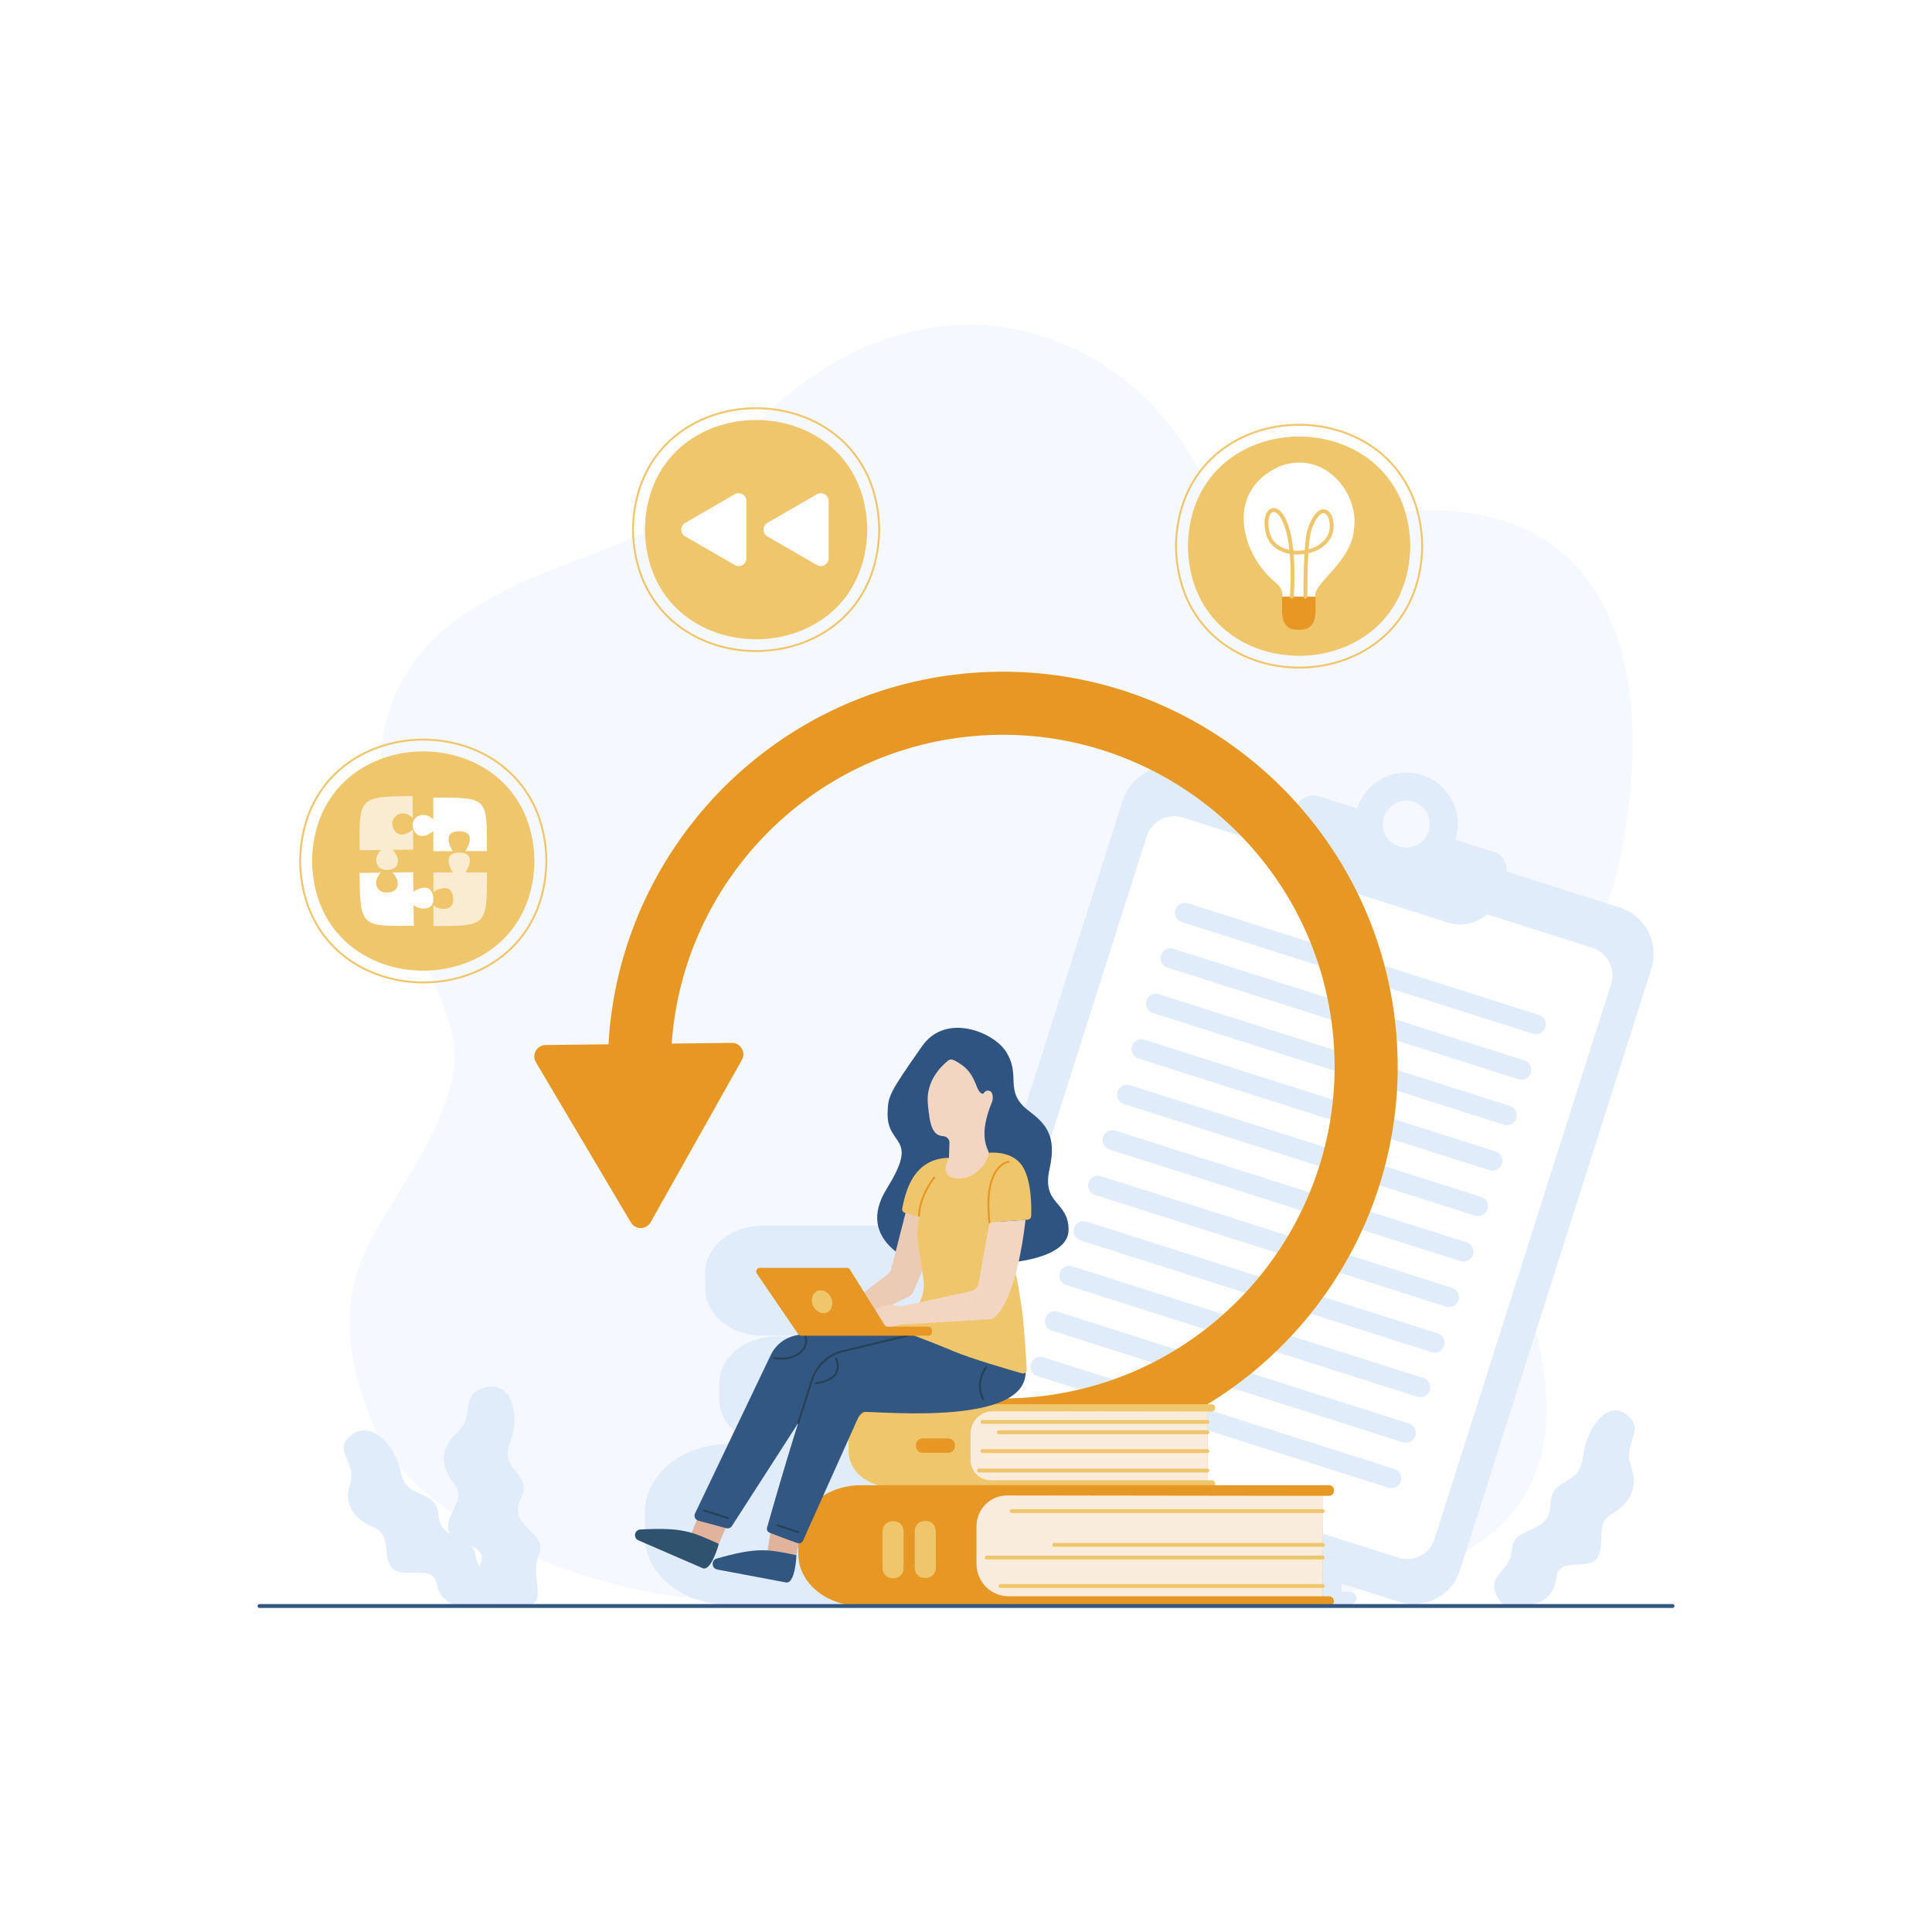 <?xml version="1.0" encoding="utf-8"?>
<!-- Generator: Adobe Illustrator 27.5.0, SVG Export Plug-In . SVG Version: 6.00 Build 0)  -->
<svg version="1.1" xmlns="http://www.w3.org/2000/svg" xmlns:xlink="http://www.w3.org/1999/xlink" x="0px" y="0px"
	 viewBox="0 0 500 500" style="enable-background:new 0 0 500 500;" xml:space="preserve">
<g id="BACKGROUND">
	<rect id="Rectangle" style="fill:#FFFFFF;" width="500" height="500"/>
</g>
<g id="OBJECTS">
	<g>
		<path id="Background_00000077293742030917481520000011230846521026085792_" style="fill:#F5F8FF;" d="M305.423,113.67
			c23.244,33.421-10.503,30.807,46.824,20.2c61.737-11.423,78.535,34.053,66.84,89.234c-10.842,51.156-57.707,40.262-33.953,89.108
			c39.512,81.248,1.163,107.045-105.213,103.428c-49.778-1.693-87.338,2.642-119.012-5.186c-27.676-6.84-56.502-21.94-64.652-42.458
			c-15.503-39.028,3.737-49.159,15.901-75.264c12.128-26.027,2.077-26.413-9.31-64.749c-24.94-83.966,61.045-76.509,77.895-100.368
			C224.578,65.546,280.695,78.116,305.423,113.67z"/>
		<g>
			<g id="_x3C_Group_x3E__00000151514006374537183610000010785232620927837372_">
				<path id="_x3C_Path_x3E__00000167389021171929907780000012269678482398104482_" style="fill:#E1ECFA;" d="M308.574,344.518
					c0,0.633-0.513,1.146-1.146,1.146H197.291c-8.169,0-14.791-5.475-14.791-12.228v-3.987c0-6.753,6.622-12.228,14.791-12.228
					h110.137c0.633,0,1.146,0.513,1.146,1.146v0.207c0,0.629-0.508,1.141-1.137,1.146l-1.439,0.01l-0.081,23.643l1.511,0
					C308.06,343.372,308.574,343.885,308.574,344.518L308.574,344.518z"/>
				<path id="_x3C_Path_x3E__00000097460446731800991610000010201247821372060330_" style="fill:#E1ECFA;" d="M232.148,319.631
					l73.849,0.098l-0.081,23.643h-74.532c-3.833,0-6.941-3.107-6.941-6.941v-9.096C224.443,323.081,227.893,319.631,232.148,319.631
					z"/>
				<path id="_x3C_Path_x3E__00000033366332806027111590000014521591831607122609_" style="fill:#E1ECFA;" d="M205.682,332.18
					v-1.476c0-0.959,0.777-1.736,1.736-1.736h9.929c0.959,0,1.736,0.777,1.736,1.736v1.476c0,0.959-0.777,1.736-1.736,1.736h-9.929
					C206.459,333.916,205.682,333.139,205.682,332.18z"/>
			</g>
			<g id="_x3C_Group_x3E_">
				<path id="_x3C_Path_x3E__00000052086262427968189220000008936518044316851349_" style="fill:#E1ECFA;" d="M312.19,373.168
					c0,0.633-0.513,1.146-1.146,1.146H200.907c-8.169,0-14.791-5.475-14.791-12.228v-3.987c0-6.753,6.622-12.228,14.791-12.228
					h110.137c0.633,0,1.146,0.513,1.146,1.146v0.207c0,0.629-0.508,1.141-1.137,1.146l-1.439,0.01l-0.081,23.643l1.511,0
					C311.677,372.022,312.19,372.535,312.19,373.168L312.19,373.168z"/>
				<path id="_x3C_Path_x3E__00000022553694934843257180000017331714731174441363_" style="fill:#E1ECFA;" d="M235.765,348.281
					l73.849,0.098l-0.081,23.643H235c-3.833,0-6.941-3.107-6.941-6.941v-9.096C228.059,351.731,231.509,348.281,235.765,348.281z"/>
				<path id="_x3C_Path_x3E__00000179630900748235765430000003162824824115743674_" style="fill:#E1ECFA;" d="M209.298,360.83
					v-1.476c0-0.959,0.777-1.736,1.736-1.736h9.929c0.959,0,1.736,0.777,1.736,1.736v1.476c0,0.959-0.777,1.736-1.736,1.736h-9.929
					C210.075,362.566,209.298,361.789,209.298,360.83z"/>
				
					<line id="_x3C_Path_x3E__00000038381476203603647740000002592041089070902191_" style="fill:#E1ECFA;" x1="232.186" y1="351.968" x2="309.532" y2="351.968"/>
				
					<line id="_x3C_Path_x3E__00000093894489817876925730000009660151050110409615_" style="fill:#E1ECFA;" x1="237.764" y1="355.533" x2="309.532" y2="355.533"/>
				
					<line id="_x3C_Path_x3E__00000057131407990841733510000017376141705301348262_" style="fill:#E1ECFA;" x1="232.186" y1="361.987" x2="309.532" y2="361.987"/>
				
					<line id="_x3C_Path_x3E__00000050640435709969547840000008551305488966234529_" style="fill:#E1ECFA;" x1="230.973" y1="368.687" x2="309.532" y2="368.687"/>
			</g>
			<g>
				<path id="_x3C_Path_x3E__00000125571330040138031170000012604338031734232242_" style="fill:#E1ECFA;" d="M351.047,413.61
					c0,0.924-0.749,1.674-1.674,1.674H188.449c-11.936,0-21.612-7.999-21.612-17.867v-5.826c0-9.867,9.676-17.867,21.612-17.867
					h160.924c0.925,0,1.674,0.75,1.674,1.674v0.303c0,0.92-0.742,1.667-1.662,1.674l-2.102,0.015l-0.118,34.546l2.208-0.001
					C350.297,411.936,351.047,412.685,351.047,413.61L351.047,413.61z"/>
				<path id="_x3C_Path_x3E__00000100372800747985418470000000643171655862123168_" style="fill:#E1ECFA;" d="M238.652,377.247
					l108.631,0.143l-0.118,34.546H239.199c-6.118,0-11.077-4.959-11.077-11.077v-13.083
					C228.122,381.961,232.836,377.247,238.652,377.247z"/>
				<path id="_x3C_Path_x3E__00000181072609329269373810000014100469055939568778_" style="fill:#E1ECFA;" d="M211.578,405.623
					h-2.157c-1.401,0-2.537-1.136-2.537-2.537v-14.507c0-1.401,1.136-2.537,2.537-2.537h2.157c1.401,0,2.537,1.136,2.537,2.537
					v14.507C214.115,404.488,212.979,405.623,211.578,405.623z"/>
				<path id="_x3C_Path_x3E__00000045586703473086346260000014393744918904575649_" style="fill:#E1ECFA;" d="M200.5,405.711h-2.157
					c-1.401,0-2.537-1.136-2.537-2.537v-14.507c0-1.401,1.136-2.537,2.537-2.537h2.157c1.401,0,2.537,1.136,2.537,2.537v14.507
					C203.036,404.575,201.901,405.711,200.5,405.711z"/>
				
					<line id="_x3C_Path_x3E__00000062876783411118984270000010249735193231286181_" style="fill:#E1ECFA;" x1="240.24" y1="382.634" x2="347.164" y2="382.634"/>
				
					<line id="_x3C_Path_x3E__00000065073073972393125170000003652151642348706718_" style="fill:#E1ECFA;" x1="254.841" y1="394.251" x2="347.23" y2="394.251"/>
				
					<line id="_x3C_Path_x3E__00000034089466327007659080000015973513734211841463_" style="fill:#E1ECFA;" x1="231.631" y1="398.602" x2="347.164" y2="398.602"/>
				
					<line id="_x3C_Path_x3E__00000151541396233679969240000007481347693995754670_" style="fill:#E1ECFA;" x1="236.387" y1="408.392" x2="347.164" y2="408.392"/>
			</g>
		</g>
		<g>
			<path style="fill:#E1ECFA;" d="M362.041,414.54l-112.835-35.899c-6.623-2.107-10.283-9.184-8.176-15.807l49.532-155.684
				c2.107-6.623,9.184-10.283,15.807-8.176l35.142,11.181l20.848,10.863l13-0.094l43.846,13.95
				c6.623,2.107,10.283,9.184,8.176,15.807l-49.532,155.684C375.741,412.987,368.664,416.648,362.041,414.54z"/>
			<path style="fill:#FFFFFF;" d="M361.907,403.128l-105.996-33.724c-3.918-1.246-6.084-5.433-4.837-9.351l45.699-143.636
				c1.247-3.918,5.433-6.083,9.351-4.837l105.996,33.724c3.918,1.247,6.083,5.433,4.837,9.351l-45.699,143.636
				C370.011,402.209,365.825,404.375,361.907,403.128z"/>
			<path style="fill:#E1ECFA;" d="M386.708,220.521l-10.059-3.2c2.232-7.016-1.646-14.512-8.661-16.744s-14.512,1.646-16.745,8.661
				l-9.894-3.148c-2.511-0.799-5.194,0.589-5.993,3.1l-1.739,5.467c-1.759,5.53,1.297,11.44,6.828,13.199l34.261,10.9
				c5.53,1.76,11.44-1.297,13.199-6.827l1.792-5.632C390.466,223.877,389.128,221.291,386.708,220.521z M365.789,207.486
				c3.199,1.018,4.968,4.437,3.95,7.636c-1.018,3.199-4.437,4.968-7.636,3.95c-3.199-1.018-4.968-4.437-3.95-7.636
				C359.171,208.237,362.59,206.468,365.789,207.486z"/>
			<path style="fill:#E1ECFA;" d="M396.712,267.54l-90.861-28.908c-1.346-0.428-2.09-1.866-1.661-3.212l0,0
				c0.428-1.346,1.866-2.09,3.212-1.662l90.861,28.908c1.346,0.428,2.09,1.866,1.662,3.212l0,0
				C399.496,267.224,398.057,267.968,396.712,267.54z"/>
			<path style="fill:#E1ECFA;" d="M392.967,279.31l-90.861-28.908c-1.346-0.428-2.09-1.866-1.661-3.212l0,0
				c0.428-1.346,1.866-2.09,3.212-1.661l90.861,28.908c1.346,0.428,2.09,1.866,1.662,3.212l0,0
				C395.751,278.995,394.312,279.739,392.967,279.31z"/>
			<path style="fill:#E1ECFA;" d="M389.222,291.081l-90.861-28.908c-1.346-0.428-2.09-1.866-1.661-3.212l0,0
				c0.428-1.346,1.866-2.09,3.212-1.661l90.861,28.908c1.346,0.428,2.09,1.866,1.662,3.212l0,0
				C392.006,290.766,390.567,291.509,389.222,291.081z"/>
			<path style="fill:#E1ECFA;" d="M385.477,302.852l-90.861-28.908c-1.346-0.428-2.09-1.866-1.661-3.212l0,0
				c0.428-1.346,1.866-2.09,3.212-1.662l90.861,28.908c1.346,0.428,2.09,1.866,1.662,3.212l0,0
				C388.261,302.536,386.822,303.28,385.477,302.852z"/>
			<path style="fill:#E1ECFA;" d="M381.732,314.623l-90.861-28.908c-1.346-0.428-2.09-1.866-1.661-3.212l0,0
				c0.428-1.346,1.866-2.09,3.212-1.661l90.861,28.908c1.346,0.428,2.09,1.866,1.662,3.212l0,0
				C384.516,314.307,383.077,315.051,381.732,314.623z"/>
			<path style="fill:#E1ECFA;" d="M377.987,326.394l-90.861-28.908c-1.346-0.428-2.09-1.866-1.662-3.212v0
				c0.428-1.346,1.866-2.09,3.212-1.661l90.861,28.908c1.346,0.428,2.09,1.866,1.661,3.212l0,0
				C380.771,326.078,379.332,326.822,377.987,326.394z"/>
			<path style="fill:#E1ECFA;" d="M374.242,338.165l-90.861-28.908c-1.346-0.428-2.09-1.866-1.662-3.212l0,0
				c0.428-1.346,1.866-2.09,3.212-1.662l90.861,28.908c1.346,0.428,2.09,1.866,1.661,3.212l0,0
				C377.026,337.849,375.587,338.593,374.242,338.165z"/>
			<path style="fill:#E1ECFA;" d="M370.497,349.935l-90.861-28.908c-1.346-0.428-2.09-1.866-1.662-3.212l0,0
				c0.428-1.346,1.866-2.09,3.212-1.661l90.861,28.908c1.346,0.428,2.09,1.866,1.661,3.212l0,0
				C373.281,349.62,371.842,350.364,370.497,349.935z"/>
			<path style="fill:#E1ECFA;" d="M366.818,361.497l-90.861-28.908c-1.346-0.428-2.09-1.866-1.662-3.212l0,0
				c0.428-1.346,1.866-2.09,3.212-1.662l90.861,28.908c1.346,0.428,2.09,1.866,1.662,3.212l0,0
				C369.602,361.181,368.164,361.925,366.818,361.497z"/>
			<path style="fill:#E1ECFA;" d="M363.073,373.267l-90.861-28.908c-1.346-0.428-2.09-1.866-1.661-3.212l0,0
				c0.428-1.346,1.866-2.09,3.212-1.661l90.861,28.908c1.346,0.428,2.09,1.866,1.662,3.212l0,0
				C365.857,372.952,364.419,373.696,363.073,373.267z"/>
			<path style="fill:#E1ECFA;" d="M359.328,385.038l-90.861-28.908c-1.346-0.428-2.09-1.866-1.661-3.212l0,0
				c0.428-1.346,1.866-2.09,3.212-1.661l90.861,28.908c1.346,0.428,2.09,1.866,1.662,3.212v0
				C362.112,384.723,360.674,385.466,359.328,385.038z"/>
		</g>
		<g>
			<g id="Leaf_00000008840890632763503650000000737099476550158492_">
				<path id="Leaf_Part_00000039129730443470700970000016279269476925448584_" style="fill:#E1ECFA;" d="M126.996,414.924
					c0,0-12.245,4.135-13.948-5.057c-0.987-5.331-9.364-0.871-11.779-4.284c-2.415-3.412,0.13-8.176-4.357-10.171
					c-4.487-1.995-8.341-5.426-6.339-11.337c2.002-5.91-4.747-8.482,0.247-12.585c4.994-4.103,11.374,2.123,12.915,9.585
					c1.541,7.462,9.077,3.82,9.768,11.12c0.691,7.3,8.829,4.424,9.555,10.403C123.786,408.578,132.799,407.531,126.996,414.924z"/>
				<g id="Leaf_Part_00000151516633574483803120000016826721232341460151_">
					<path id="Leaf_Part_00000031920895425350503660000016369920711758759060_" style="fill:#E1ECFA;" d="M119.299,405.434
						c-0.011,0.001-0.023,0.002-0.035,0.001c-0.071-0.004-7.115-0.452-10.908-7.648c-2.589-4.911-4.051-6.008-6.075-7.525
						c-0.894-0.671-1.907-1.43-3.156-2.636c-4.026-3.887-4.201-10.386-4.207-10.661c-0.002-0.103,0.087-0.179,0.2-0.17
						c0.112,0.008,0.205,0.098,0.207,0.201c0.001,0.066,0.179,6.621,4.082,10.39c1.228,1.186,2.229,1.937,3.113,2.599
						c1.992,1.494,3.566,2.674,6.199,7.67c3.671,6.964,10.46,7.406,10.528,7.41c0.112,0.006,0.207,0.094,0.212,0.196
						C119.463,405.352,119.394,405.424,119.299,405.434z"/>
				</g>
			</g>
			<g id="Leaf_00000178196070748532079460000003701048202633711793_">
				<path id="Leaf_Part_00000162340909367108974130000015368074405375764908_" style="fill:#E1ECFA;" d="M388.815,415.175
					c0,0,12.944,2.98,13.953-6.881c0.585-5.718,8.684-1.502,10.722-5.272c2.038-3.77-0.638-8.669,3.424-11.063
					c4.062-2.393,7.441-6.273,5.2-12.422c-2.242-6.149,3.895-9.295-1.025-13.341c-4.92-4.046-10.481,2.954-11.448,10.969
					c-0.967,8.014-8.23,4.614-8.413,12.403c-0.184,7.79-9.656,5.09-9.956,11.48C390.969,407.437,382.932,407.686,388.815,415.175z"
					/>
				<g id="Leaf_Part_00000166669904422833199340000010160136272474231204_">
					<path id="Leaf_Part_00000178922242596461238570000000032554131266082972_" style="fill:#E1ECFA;" d="M399.901,406.765
						c0.011-0.001,0.022-0.003,0.033-0.007c0.065-0.02,6.489-2.031,8.359-10.198c1.276-5.574,2.38-7.014,3.908-9.006
						c0.675-0.88,1.44-1.878,2.322-3.382c2.841-4.848,1.518-11.507,1.46-11.788c-0.021-0.105-0.122-0.163-0.224-0.129
						c-0.102,0.033-0.168,0.145-0.146,0.25c0.014,0.067,1.348,6.784-1.406,11.484c-0.867,1.479-1.623,2.465-2.29,3.335
						c-1.504,1.962-2.692,3.511-3.99,9.181c-1.809,7.904-7.998,9.853-8.06,9.871c-0.102,0.031-0.17,0.141-0.151,0.247
						C399.731,406.717,399.811,406.776,399.901,406.765z"/>
				</g>
			</g>
			<g id="Leaf_00000080918029281571629680000011090157228863770803_">
				<path id="Leaf_Part_00000162350501261362714650000003330735203103837858_" style="fill:#E1ECFA;" d="M134.365,415.187
					c0,0-16.05,3.829-9.973-10.58c2.267-5.375-8.111-4.718-8.415-8.947c-0.305-4.229,4.703-7.674,1.7-11.425
					c-3.003-3.751-4.618-8.598,0.534-13.351c5.152-4.753,0.396-9.991,7.282-11.792c6.886-1.8,9.255,6.737,6.487,14.431
					c-2.768,7.694,6.194,7.385,2.736,14.572c-3.458,7.186,7.419,8.37,4.734,14.323C136.766,408.371,143.062,416.687,134.365,415.187
					z"/>
				<g id="Leaf_Part_00000031887529496346306010000013888867940771990915_">
					<path id="Leaf_Part_00000140004078301730066030000005500337609423708037_" style="fill:#E1ECFA;" d="M128.015,404.315
						c-0.01-0.005-0.021-0.011-0.03-0.019c-0.057-0.043-5.636-4.356-3.712-12.536c1.313-5.584,0.866-7.324,0.247-9.733
						c-0.273-1.064-0.583-2.27-0.774-3.984c-0.616-5.524,3.843-11.096,4.033-11.331c0.071-0.087,0.2-0.102,0.288-0.032
						c0.088,0.07,0.102,0.197,0.031,0.285c-0.046,0.056-4.542,5.678-3.945,11.033c0.188,1.685,0.494,2.877,0.764,3.928
						c0.609,2.371,1.09,4.244-0.245,9.924c-1.862,7.918,3.508,12.082,3.562,12.123c0.09,0.068,0.107,0.195,0.038,0.284
						C128.211,404.337,128.102,404.359,128.015,404.315z"/>
				</g>
			</g>
		</g>
	</g>
	<path style="fill:#E69724;" d="M141.207,270.451l16.268-0.186c2.789-49.862,41.929-91.545,93.104-96.036
		c56.139-4.927,105.82,36.736,110.747,92.875c4.927,56.138-36.737,105.819-92.875,110.746c-17.73,1.556-35.597-1.54-51.67-8.954
		c-4.093-1.888-5.881-6.737-3.993-10.83c1.888-4.094,6.738-5.88,10.831-3.993c13.495,6.225,28.503,8.824,43.405,7.516
		c47.172-4.14,82.181-45.886,78.041-93.058c-4.14-47.172-45.886-82.181-93.058-78.041c-42.621,3.741-75.309,38.183-78.166,79.588
		l15.544-0.178c2.277-0.026,3.728,2.423,2.612,4.407l-11.805,20.999l-11.805,20.999c-1.116,1.985-3.962,2.017-5.123,0.059
		L150.98,295.64l-12.283-20.723C137.536,272.958,138.93,270.477,141.207,270.451z"/>
	<g id="_x3C_Group_x3E__00000034791534703184507190000016995712744274724497_">
		<path id="_x3C_Path_x3E__00000167385906909606676070000017240972750715837592_" style="fill:#F0C66C;" d="M314.478,383.949
			c0,0.476-0.386,0.862-0.862,0.862H230.74c-6.147,0-11.13-4.12-11.13-9.201v-3c0-5.082,4.983-9.201,11.13-9.201h82.876
			c0.476,0,0.862,0.386,0.862,0.862v0.156c0,0.474-0.382,0.859-0.856,0.862l-1.083,0.008l-0.061,17.791l1.137,0
			C314.092,383.086,314.478,383.473,314.478,383.949L314.478,383.949z"/>
		<path id="_x3C_Path_x3E__00000112602075080695153720000011409952749078889858_" style="fill:#F9ECDC;" d="M256.97,365.222
			l55.57,0.074l-0.061,17.791h-56.084c-2.884,0-5.223-2.338-5.223-5.223v-6.844C251.172,367.818,253.767,365.222,256.97,365.222z"/>
		<path id="_x3C_Path_x3E__00000139272152309984407680000003669578909212855175_" style="fill:#E69724;" d="M237.054,374.235v-0.251
			c0-0.959,0.777-1.736,1.736-1.736h6.612c0.959,0,1.736,0.777,1.736,1.736v0.251c0,0.959-0.777,1.736-1.736,1.736h-6.612
			C237.831,375.971,237.054,375.194,237.054,374.235z"/>
		
			<line id="_x3C_Path_x3E__00000178170872827958139860000005096117648890301874_" style="fill:none;stroke:#F0C66C;stroke-linecap:round;stroke-miterlimit:10;" x1="254.276" y1="367.996" x2="312.478" y2="367.996"/>
		
			<line id="_x3C_Path_x3E__00000093143134628764753640000006917930311914040973_" style="fill:none;stroke:#F0C66C;stroke-linecap:round;stroke-miterlimit:10;" x1="258.474" y1="370.679" x2="312.478" y2="370.679"/>
		
			<line id="_x3C_Path_x3E__00000124160763111552018890000003941713497465124528_" style="fill:none;stroke:#F0C66C;stroke-linecap:round;stroke-miterlimit:10;" x1="254.276" y1="375.535" x2="312.478" y2="375.535"/>
		
			<line id="_x3C_Path_x3E__00000146474926618906314040000008292262119583078046_" style="fill:none;stroke:#F0C66C;stroke-linecap:round;stroke-miterlimit:10;" x1="253.364" y1="380.577" x2="312.478" y2="380.577"/>
	</g>
	<g id="_x3C_Group_x3E__00000130613895940526032400000009354162714318327681_">
		<path id="_x3C_Path_x3E__00000100355916484724687010000017148839761101638809_" style="fill:#E69724;" d="M345.222,414.381
			c0,0.696-0.564,1.26-1.26,1.26H222.871c-8.981,0-16.262-6.019-16.262-13.444v-4.384c0-7.425,7.281-13.444,16.262-13.444h121.092
			c0.696,0,1.26,0.564,1.26,1.26v0.228c0,0.692-0.558,1.255-1.25,1.26l-1.582,0.012l-0.089,25.995l1.662,0
			C344.658,413.121,345.222,413.685,345.222,414.381L345.222,414.381z"/>
		<path id="_x3C_Path_x3E__00000087392919549472076420000008445200967824670374_" style="fill:#F9ECDC;" d="M260.649,387.018
			l81.76,0.108l-0.089,25.995h-81.259c-4.604,0-8.337-3.732-8.337-8.335v-9.845C252.724,390.566,256.272,387.018,260.649,387.018z"
			/>
		<path id="_x3C_Path_x3E__00000173125560280626251190000012190472355068770222_" style="fill:#F0C66C;" d="M239.647,408.371h-0.367
			c-1.401,0-2.537-1.136-2.537-2.537v-9.661c0-1.401,1.136-2.537,2.537-2.537h0.367c1.401,0,2.536,1.136,2.536,2.537v9.661
			C242.184,407.235,241.048,408.371,239.647,408.371z"/>
		<path id="_x3C_Path_x3E__00000099625251517633073330000002193134208948347831_" style="fill:#F0C66C;" d="M231.311,408.437h-0.367
			c-1.401,0-2.537-1.136-2.537-2.537v-9.661c0-1.401,1.136-2.537,2.537-2.537h0.367c1.401,0,2.537,1.136,2.537,2.537v9.661
			C233.847,407.301,232.712,408.437,231.311,408.437z"/>
		
			<line id="_x3C_Path_x3E__00000090981234388938485740000004232786686920309165_" style="fill:none;stroke:#F0C66C;stroke-linecap:round;stroke-miterlimit:10;" x1="261.843" y1="391.072" x2="342.301" y2="391.072"/>
		
			<line id="_x3C_Path_x3E__00000067948751744065027740000017808118004324651709_" style="fill:none;stroke:#F0C66C;stroke-linecap:round;stroke-miterlimit:10;" x1="272.829" y1="399.813" x2="342.35" y2="399.813"/>
		
			<line id="_x3C_Path_x3E__00000011733190973667769690000008688769274277810076_" style="fill:none;stroke:#F0C66C;stroke-linecap:round;stroke-miterlimit:10;" x1="255.364" y1="403.087" x2="342.301" y2="403.087"/>
		
			<line id="_x3C_Path_x3E__00000011711974012639607200000009520714666978372509_" style="fill:none;stroke:#F0C66C;stroke-linecap:round;stroke-miterlimit:10;" x1="258.942" y1="410.454" x2="342.301" y2="410.454"/>
	</g>
	<g>
		<polygon id="_x3C_Path_x3E__00000134939520172373192170000017487192426100516766_" style="fill:#E1B39D;" points="
			181.268,391.085 178.614,397.667 186.027,399.56 188.367,394.163 		"/>
		<path id="_x3C_Path_x3E__00000026861882546704235400000005430326698264313485_" style="fill:#2F526E;" d="M186.027,399.56
			c-7.095-3.249-9.43-4.285-20.368-3.724c-1.502,0.137-1.819,2.202-0.435,2.802l16.504,7.157
			C184.056,406.981,186.027,399.56,186.027,399.56z"/>
		<polygon id="_x3C_Path_x3E__00000073703780457394651770000002645682704439587756_" style="fill:#E1B39D;" points="
			199.706,394.837 198.535,401.863 206.119,402.484 207.206,396.703 		"/>
		<path id="_x3C_Path_x3E__00000041279731810572686050000004280065745927387009_" style="fill:#315780;" d="M206.119,402.484
			c-7.638-1.597-10.145-2.091-20.687,0.878c-1.434,0.466-1.286,2.55,0.197,2.829l17.679,3.325
			C205.84,410.158,206.119,402.484,206.119,402.484z"/>
		<path style="fill:#2F5482;" d="M260.875,326.783c0,0,15.671-0.934,15.671-8.504c0-7.57-7.031-6.402-4.922-15.774
			c1.951-8.672-1.053-11.725-5.356-14.999c-6.717-5.111-1.785-8.998-5.989-15.448c-3.25-4.985-15.525-10.038-21.63-1.327
			c-8.593,12.262-8.838,12.931-8.938,17.333c-0.202,8.815,8.386,5.755-0.151,19.446c-8.537,13.691,6.17,20.315,18.089,23.215
			C259.566,333.625,260.875,326.783,260.875,326.783z"/>
		<path style="fill:#F3D6C1;" d="M247.784,274.875c-0.851-0.477-1.662-1.016-2.418-0.401c-2.131,1.734-5.738,5.53-5.249,11.065
			c0.496,5.613,1.126,8.295,3.987,8.504c0.929,0.068,1.661,0.808,1.615,1.738l-0.134,3.857c0,0-0.418,0.379-0.572,0.621
			l-4.299,7.533c-0.383,0.604-0.336,1.386,0.117,1.939l4.648,5.671c0.755,0.921,2.205,0.769,2.753-0.287l7.888-15.202
			c0.203-0.392,0.055-0.836-0.076-1.258c-0.478-1.553-2.957-4.735,0.726-13.558c0.293-0.701,0.397-3.307-1.553-2.783
			c-0.562,0.208-0.598,1.247-1.504,0.441C252.333,281.528,252.515,277.523,247.784,274.875z"/>
		<path style="fill:#315782;" d="M227.525,340.816l-21.759,4.834c-2.75,0.611-5.066,2.453-6.281,4.995l-19.608,41.028
			c-0.364,0.762,0.052,1.667,0.868,1.887l7.194,1.937c0.568,0.153,1.169-0.079,1.487-0.573l26.04-40.465
			c0.198-0.308,0.513-0.522,0.872-0.594l25.111-4.996c1.316-0.262,1.487-2.074,0.243-2.577l-13.368-5.409
			C228.071,340.78,227.792,340.757,227.525,340.816z"/>
		<path style="fill:#ECCBB5;" d="M234.623,312.839l-3.967,15.544c-0.144,0.565-0.476,1.065-0.94,1.418l-5.903,4.482
			c-1.013,0.769-1.314,2.16-0.712,3.28l0.515,0.956c0.662,1.229,2.18,1.709,3.428,1.085l8.165-4.083
			c0.551-0.275,0.985-0.739,1.225-1.306l7.354-17.449L234.623,312.839z"/>
		<path style="fill:#315782;" d="M240.323,344.633c-0.225-0.098-0.473-0.12-0.712-0.064l-19.405,4.535
			c-4.505,0.781-8.262,3.875-9.89,8.148c-3.713,9.743-10.362,32.995-11.802,38.072c-0.16,0.564,0.133,1.15,0.68,1.361
			c1.658,0.638,5.083,1.943,7.213,2.67c0.555,0.19,1.158-0.073,1.398-0.608c2.164-4.824,12.084-26.934,13.948-31.09
			c0.185-0.411,0.961-2.258,1.935-2.258c5.762,0,42.252,3.46,41.73-10.571C264.694,353.545,243.378,345.971,240.323,344.633z"/>
		<path style="fill:#F0C66C;" d="M245.584,299.638c0,0-2.405,4.135,0.878,5.116c4.229,1.264,8.341-2.385,9.216-5.515
			c0.078-0.277,0.165-0.911,0.452-0.927c1.641-0.093,6.518-0.067,8.734,3.923c2.113,3.804,2.095,10.165,2.009,12.479
			c-0.018,0.499-0.407,0.901-0.905,0.938l-7.629,0.557c-0.818,0.06-1.203,1.033-0.646,1.635c1.23,1.328,2.871,3.59,3.847,6.93
			c1.142,3.907,1.731,5.948,2.839,13.425c0.644,4.346,1.152,12.917,1.332,16.231c0.036,0.667-0.592,1.168-1.235,0.987
			c-3.478-0.984-13.027-3.747-17.792-5.759c-5.891-2.488-15.729-6.146-15.729-6.146s9.042-4.095,8.056-12.211
			c-0.986-8.117-2.295-10.997-1.117-16.365l-3.716-1.062c-0.495-0.142-0.798-0.638-0.688-1.141
			C234.245,309.283,235.868,299.828,245.584,299.638z"/>
		<path style="fill:#F3D6C1;" d="M225.293,339.769c0,0,3.609-2.981,6.925-1.817c0.433,0.152,0.898,0.174,1.346,0.076
			c2.954-0.646,13.565-2.968,17.711-3.875c1.016-0.222,1.797-1.035,1.98-2.059l2.82-15.721l9.322-0.681
			c0,0-1.949,19.923-7.934,25.147c-0.411,0.359-0.938,0.553-1.483,0.586c-3.809,0.232-20.567,1.253-22.658,1.38
			c-0.16,0.01-0.311,0.034-0.466,0.074c-0.393,0.099-1.182,0.318-1.899,0.63c-1.008,0.439-2.185,0.162-2.917-0.659L225.293,339.769z
			"/>
		<path style="fill:none;stroke:#264154;stroke-width:0.5;stroke-linecap:round;stroke-miterlimit:10;" d="M200.296,351.41
			c0,0,3.602,0.948,6.508-1.137c2.907-2.085,1.453-5.118,1.453-5.118"/>
		<path style="fill:none;stroke:#264154;stroke-width:0.5;stroke-linecap:round;stroke-miterlimit:10;" d="M206.568,368.284
			l3.566-11.141c1.194-3.73,4.25-6.565,8.06-7.477l16.685-3.991"/>
		<path style="fill:none;stroke:#264154;stroke-width:0.5;stroke-linecap:round;stroke-miterlimit:10;" d="M255.235,353.837
			c0,0-3.059,3.636-0.815,8.311"/>
		<path style="fill:none;stroke:#264154;stroke-width:0.5;stroke-linecap:round;stroke-miterlimit:10;" d="M216.37,351.625
			c0,0,2.73,5.288-5.23,6.368"/>
		
			<line style="fill:none;stroke:#264154;stroke-width:0.5;stroke-linecap:round;stroke-miterlimit:10;" x1="182.208" y1="390.926" x2="188.474" y2="392.904"/>
		
			<line style="fill:none;stroke:#264154;stroke-width:0.5;stroke-linecap:round;stroke-miterlimit:10;" x1="201.17" y1="394.718" x2="206.568" y2="396.531"/>
		<path style="fill:none;stroke:#E69724;stroke-width:0.5;stroke-linecap:round;stroke-miterlimit:10;" d="M261.02,300.662
			c0,0-6.647,0.717-4.944,15.712"/>
		<path style="fill:none;stroke:#E69724;stroke-width:0.5;stroke-linecap:round;stroke-miterlimit:10;" d="M241.781,304.754
			c0,0-3.791,4.642-3.947,9.876"/>
		<path style="fill:#E69724;" d="M206.563,345.262l-10.696-15.662c-0.43-0.629,0.021-1.482,0.783-1.482h22.517
			c0.327,0,0.63,0.168,0.804,0.445l8.95,14.32c0.173,0.277,0.477,0.445,0.804,0.445h10.503c0.523,0,0.948,0.424,0.948,0.948v0.452
			c0,0.523-0.424,0.948-0.948,0.948h-32.882C207.032,345.675,206.739,345.52,206.563,345.262z"/>
		<path style="fill:#F0C66C;" d="M215.054,335.79c0.731,1.517,0.294,3.242-0.975,3.853c-1.269,0.611-2.89-0.123-3.62-1.641
			c-0.731-1.517-0.294-3.242,0.975-3.853C212.703,333.538,214.324,334.273,215.054,335.79z"/>
	</g>
	<g>
		<g>
			<path id="Ellipse_00000136379507924437098770000012945547770115347108_" style="fill:#F0C66C;" d="M138.318,222.837
				c-0.646,37.834-56.924,37.829-57.565-0.001C81.399,185.002,137.677,185.008,138.318,222.837z"/>
			
				<path id="Ellipse_00000134245821283611012670000018029379682162067338_" style="fill:none;stroke:#F0C66C;stroke-width:0.5;stroke-miterlimit:10;" d="
				M141.41,222.837c-0.715,41.899-63.04,41.893-63.749-0.001C78.377,180.938,140.701,180.944,141.41,222.837z"/>
			<g>
				<path style="fill:#FFFFFF;" d="M112.135,232.374c-0.487-4.838-5.157-1.581-5.157-1.581l-0.065-5.062l-5.342,0.069
					c0,0,0.989,0.994,1.276,2.184c0.331,1.373-0.185,2.971-2.809,3.005c-2.048,0.026-3.005-1.706-2.637-3.138
					c0.286-1.114,1.119-2.012,1.119-2.012l-5.481,0.071c0.179,13.873,0.179,13.873,14.051,13.694l-0.07-5.465
					C107.779,235.272,112.521,236.212,112.135,232.374z"/>
				<path style="fill:#F9ECD1;" d="M118.83,220.657c-4.899,0-1.683,5.135-1.683,5.135h-4.99v5.063c0,0,4.712-3.196,5.136,1.648
					c0.336,3.843-4.393,2.842-5.136,1.698v5.465c13.874,0,13.874,0,13.874-13.874h-5.568
					C120.462,225.792,123.907,220.657,118.83,220.657z"/>
				<path style="fill:#F9ECD1;" d="M97.434,221.996c-0.368,1.432,0.588,3.165,2.636,3.139c2.624-0.033,3.141-1.631,2.81-3.004
					c-0.287-1.19-1.275-2.184-1.275-2.184l5.342-0.067l-0.065-5.211c0,0-3.25,2.923-4.905,0.061
					c-1.746-3.02,1.873-5.908,4.868-3.038l-0.071-5.685c-13.873,0.173-13.873,0.173-13.7,14.046l5.481-0.068
					C98.554,219.985,97.72,220.882,97.434,221.996z"/>
				<path style="fill:#FFFFFF;" d="M112.122,206.418l0.011,5.685c-2.964-2.901-6.614-0.052-4.899,2.986
					c1.625,2.879,4.905-0.01,4.905-0.01l0.01,5.212l4.99-0.01c0,0-3.226-5.128,1.673-5.138c5.077-0.01,1.642,5.132,1.642,5.132
					l5.569-0.011C125.996,206.39,126.429,206.389,112.122,206.418z"/>
			</g>
		</g>
		<g>
			<g>
				<path id="Ellipse_00000119799063196535418470000005316615372584214440_" style="fill:#F0C66C;" d="M166.893,137.072
					c0.646,37.834,56.924,37.828,57.565-0.001C223.812,99.238,167.534,99.244,166.893,137.072z"/>
				
					<path id="Ellipse_00000164487718587078879910000011513968184989044156_" style="fill:none;stroke:#F0C66C;stroke-width:0.5;stroke-miterlimit:10;" d="
					M163.801,137.072c0.716,41.899,63.04,41.893,63.749-0.001C226.834,95.173,164.51,95.18,163.801,137.072z"/>
			</g>
			<g>
				<path style="fill:#FFFFFF;" d="M214.456,137.072v-7.399c0-1.562-1.691-2.538-3.043-1.757l-6.408,3.7l-6.408,3.7
					c-1.352,0.781-1.352,2.733,0,3.514l6.408,3.699l6.408,3.7c1.352,0.781,3.043-0.195,3.043-1.757V137.072z"/>
				<path style="fill:#FFFFFF;" d="M193.193,137.072v-7.399c0-1.562-1.691-2.538-3.043-1.757l-6.408,3.7l-6.408,3.7
					c-1.352,0.781-1.352,2.733,0,3.514l6.408,3.699l6.408,3.7c1.352,0.781,3.043-0.195,3.043-1.757V137.072z"/>
			</g>
		</g>
		<g>
			<g>
				<path id="Ellipse_00000134939061983923778380000018339142568881601942_" style="fill:#F0C66C;" d="M364.988,141.351
					c-0.646,37.834-56.924,37.828-57.565-0.001C308.069,103.517,364.347,103.523,364.988,141.351z"/>
				
					<path id="Ellipse_00000121268876139808893230000005458147300034111674_" style="fill:none;stroke:#F0C66C;stroke-width:0.5;stroke-miterlimit:10;" d="
					M368.08,141.351c-0.715,41.899-63.04,41.893-63.749-0.001C305.046,99.452,367.37,99.459,368.08,141.351z"/>
			</g>
			<g>
				<path id="_x3C_Path_x3E__00000050628859999074497650000004359880380477883568_" style="fill:#FFFFFF;" d="M331.266,120.638
					c11.63-4.261,20.431,7.062,19.169,16.07c-0.549,8.881-10.941,14.37-9.997,17.724c-2.147,0-6.466,0-8.612,0
					c0,0,0.612-1.651-1.632-3.633C321.724,144.124,316.268,127.378,331.266,120.638z"/>
				<path id="_x3C_Path_x3E_" style="fill:#E69724;" d="M340.438,154.432c-0.048,4.072,0.99,8.981-4.932,8.528
					c-4.65-0.152-3.598-5.401-3.686-8.528H340.438z"/>
				<path style="fill:none;stroke:#F0C66C;stroke-linecap:round;stroke-miterlimit:10;" d="M337.855,154.432
					c0,0-0.156-13.553,1.038-17.312c1.194-3.759,3.581-6.66,5.346-3.429c3.396,10.271-14.823,12.847-16.245,3.758
					c-1.879-8.765,7.982-9.512,6.336,16.983"/>
			</g>
		</g>
	</g>
	
		<line style="fill:none;stroke:#315782;stroke-linecap:round;stroke-miterlimit:10;" x1="67.158" y1="415.64" x2="432.842" y2="415.64"/>
</g>
</svg>
